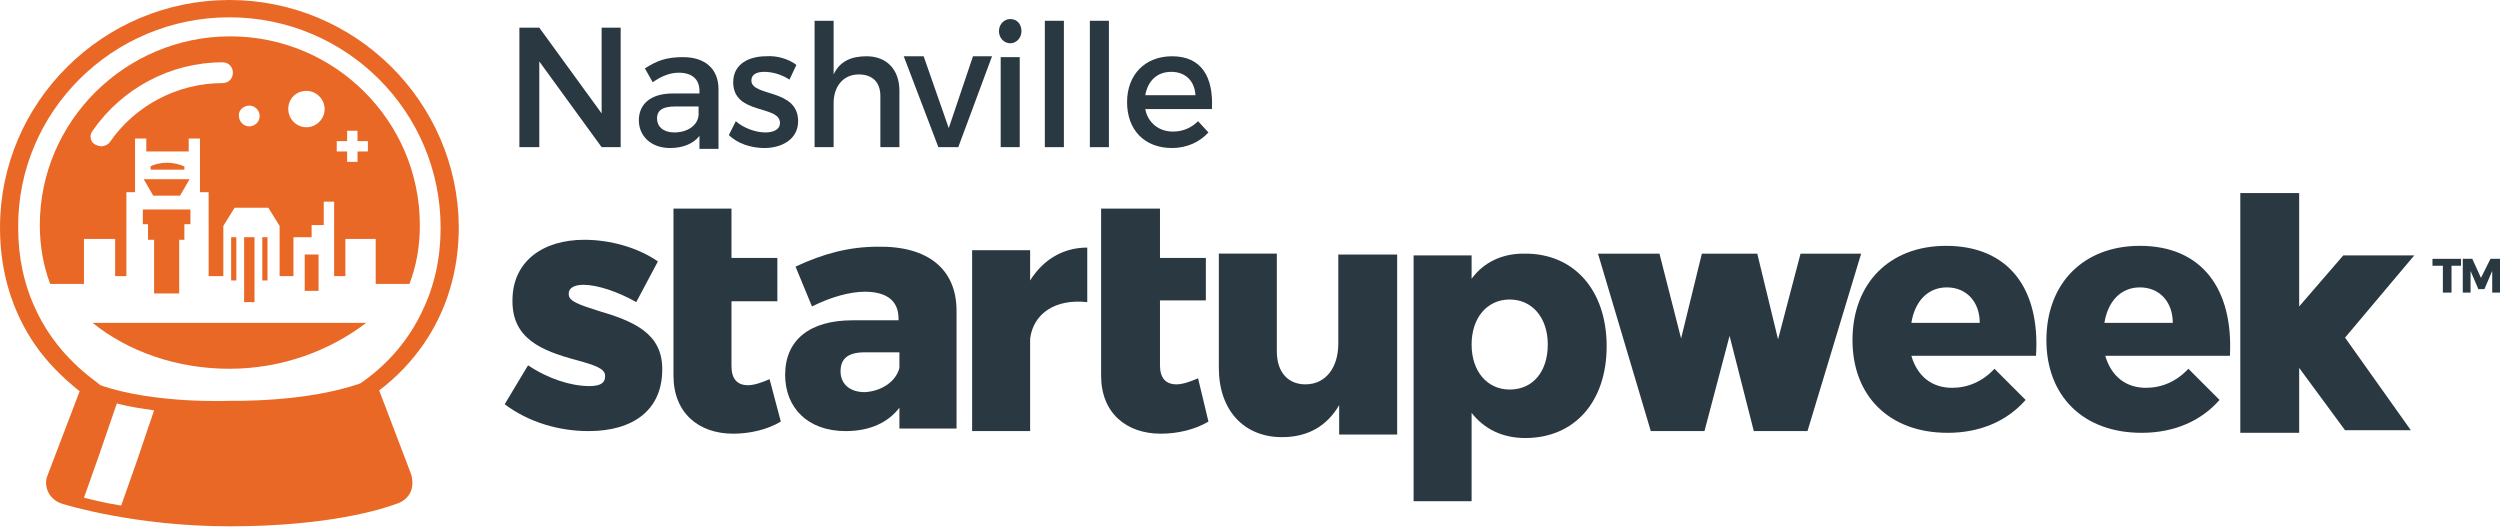 <?xml version="1.0" encoding="utf-8"?>
<!-- Generator: Adobe Illustrator 21.0.2, SVG Export Plug-In . SVG Version: 6.00 Build 0)  -->
<svg version="1.1" id="Capa_1" xmlns="http://www.w3.org/2000/svg" xmlns:xlink="http://www.w3.org/1999/xlink" x="0px" y="0px"
	 viewBox="0 0 288.8 60.9" style="enable-background:new 0 0 288.8 60.9;" xml:space="preserve">
<style type="text/css">
	.st0{fill:#2A3842;}
	.st1{fill:#EA6825;}
</style>
<title>NSW color Copy</title>
<desc>Created with Sketch.</desc>
<g id="NSW-color-Copy" transform="translate(80, 55)">
	<g id="NSW-grey" transform="translate(58, 8)">
		<path id="Fill-3" class="st0" d="M-34.1-20.5v-1.8h-4c-1.9,0-2.8,0.7-2.8,2.2c0,1.4,1,2.4,2.8,2.4C-36.2-17.8-34.5-18.9-34.1-20.5
			z M-27.5-27.1v13.6h-6.6v-2.4c-1.3,1.7-3.4,2.7-6.2,2.7c-4.4,0-7-2.7-7-6.5c0-4,2.8-6.3,7.8-6.3h5.3v-0.2c0-2-1.3-3.1-3.9-3.1
			c-1.7,0-3.9,0.6-6.1,1.7l-1.9-4.6c3.2-1.5,6.2-2.3,9.5-2.3C-30.8-34.6-27.5-31.9-27.5-27.1z"/>
		<path id="Fill-5" class="st0" d="M1.6-14.3c-1.5,0.9-3.5,1.4-5.5,1.4c-4,0-6.9-2.4-6.9-6.7v-9v-4.6v-5.7H-4v5.7h5.3v4.9H-4v7.5
			c0,1.5,0.7,2.2,1.9,2.2c0.7,0,1.6-0.3,2.5-0.7L1.6-14.3z"/>
		<path id="Fill-7" class="st0" d="M-12.4-34.4v6.3c-3.7-0.4-6.2,1.3-6.6,4.2v10.7h-6.7v-20.9h6.7v3.5C-17.5-33-15.2-34.4-12.4-34.4
			"/>
		<path id="Fill-9" class="st0" d="M23.4-33.7v20.9h-6.7v-3.4c-1.4,2.4-3.6,3.7-6.6,3.7c-4.4,0-7.3-3.1-7.3-8v-13.2h6.7v11.3
			c0,2.4,1.3,3.8,3.3,3.8c2.4,0,3.8-2,3.8-4.7v-10.3H23.4z"/>
		<path id="Fill-11" class="st0" d="M-60.2-33.2v-5.7h6.7v5.7h5.3v5h-5.3v7.5c0,1.5,0.7,2.2,1.9,2.2c0.7,0,1.6-0.3,2.5-0.7l1.3,4.9
			c-1.5,0.9-3.5,1.4-5.5,1.4c-4,0-6.9-2.4-6.9-6.7v-8.6"/>
		<path id="Fill-13" class="st0" d="M40.8-23.2c0-3.1-1.8-5.2-4.4-5.2c-2.6,0-4.4,2.1-4.4,5.2s1.8,5.2,4.4,5.2
			C39.1-18,40.8-20.1,40.8-23.2 M47.6-23c0,6.4-3.7,10.6-9.4,10.6c-2.6,0-4.7-1-6.2-2.9v10.2h-6.7v-28.4h6.7v2.7
			c1.4-1.9,3.5-2.9,6-2.9C43.8-33.8,47.6-29.5,47.6-23"/>
		<path id="Fill-15" class="st0" d="M-79.7-16.3l2.7-4.5c2.4,1.6,5,2.4,7.1,2.4c1.3,0,1.8-0.4,1.8-1.1v-0.1c0-0.8-1.1-1.2-3.3-1.8
			c-4.1-1.1-7.4-2.5-7.4-6.8v-0.1c0-4.5,3.5-7,8.3-7c3,0,6.2,0.9,8.5,2.5l-2.5,4.7c-2.1-1.2-4.5-2-6.1-2c-1.1,0-1.7,0.4-1.7,1v0.1
			c0,0.8,1.2,1.2,3.4,1.9c4.1,1.2,7.4,2.6,7.4,6.7v0.1c0,4.7-3.4,7.1-8.5,7.1C-73.4-13.2-76.9-14.2-79.7-16.3"/>
		<path id="Fill-17" class="st0" d="M90.7-25.7c0-2.4-1.5-4.1-3.8-4.1c-2.2,0-3.7,1.6-4.1,4.1H90.7z M97.2-21.9H82.8
			c0.7,2.4,2.4,3.7,4.7,3.7c1.8,0,3.5-0.7,4.9-2.2l3.6,3.6c-2.1,2.4-5.2,3.8-9,3.8c-6.8,0-11-4.3-11-10.7c0-6.6,4.3-10.9,10.8-10.9
			C94-34.6,97.7-29.7,97.2-21.9z"/>
		<path id="Fill-19" class="st0" d="M113-25.7c0-2.4-1.5-4.1-3.8-4.1c-2.2,0-3.7,1.6-4.1,4.1H113z M119.6-21.9h-14.4
			c0.7,2.4,2.4,3.7,4.7,3.7c1.8,0,3.5-0.7,4.9-2.2l3.6,3.6c-2.1,2.4-5.2,3.8-9,3.8c-6.8,0-11-4.3-11-10.7c0-6.6,4.3-10.9,10.8-10.9
			C116.3-34.6,120-29.7,119.6-21.9z"/>
		<polygon id="Fill-21" class="st0" points="140.9,-33.5 132.7,-33.5 127.6,-27.6 127.6,-40.7 120.8,-40.7 120.8,-13 127.6,-13 
			127.6,-18.7 127.6,-20.5 132.9,-13.3 140.5,-13.3 132.9,-24 		"/>
		<polygon id="Fill-23" class="st0" points="46.6,-33.7 53.7,-33.7 56.2,-23.9 58.6,-33.7 65,-33.7 67.4,-23.8 70,-33.7 77,-33.7 
			70.8,-13.2 64.6,-13.2 61.8,-24.2 58.9,-13.2 52.7,-13.2 		"/>
		<polygon id="Fill-25" class="st0" points="-68.5,-46 -75.7,-55.9 -75.7,-46 -78,-46 -78,-59.8 -75.7,-59.8 -68.5,-49.9 
			-68.5,-59.8 -66.3,-59.8 -66.3,-46 		"/>
		<path id="Fill-27" class="st0" d="M-57.3-49.7v-1H-60c-1.4,0-2.1,0.4-2.1,1.4c0,0.9,0.7,1.6,2,1.6C-58.6-47.7-57.4-48.5-57.3-49.7
			z M-57.2-47.3c-0.7,0.9-1.9,1.4-3.4,1.4c-2.2,0-3.6-1.4-3.6-3.2c0-1.9,1.4-3.1,3.9-3.1h3.1v-0.3c0-1.3-0.8-2.1-2.4-2.1
			c-1,0-2,0.4-3,1.1l-0.9-1.6c1.4-0.9,2.5-1.3,4.4-1.3c2.6,0,4.1,1.4,4.1,3.7l0,6.9h-2.2V-47.3z"/>
		<path id="Fill-29" class="st0" d="M-46-55.5l-0.8,1.7c-0.9-0.6-2-0.9-2.9-0.9c-0.9,0-1.5,0.3-1.5,1c0,1.9,5.4,0.9,5.4,4.7
			c0,2.1-1.9,3.1-3.9,3.1c-1.5,0-3.1-0.5-4.1-1.5L-53-49c0.9,0.8,2.3,1.3,3.4,1.3c0.9,0,1.7-0.3,1.7-1.1c0-2.1-5.4-0.9-5.4-4.7
			c0-2.1,1.8-3,3.8-3C-48.3-56.6-46.9-56.2-46-55.5"/>
		<path id="Fill-31" class="st0" d="M-34.1-52.5v6.5h-2.2v-5.9c0-1.6-0.9-2.5-2.5-2.5c-1.8,0-2.9,1.4-2.9,3.3v5.1h-2.2v-14.6h2.2
			v6.2c0.7-1.5,2-2.1,3.8-2.1C-35.6-56.5-34.1-55-34.1-52.5"/>
		<polygon id="Fill-33" class="st0" points="-29.6,-46 -33.6,-56.5 -31.3,-56.5 -28.4,-48.2 -25.6,-56.5 -23.4,-56.5 -27.3,-46 		
			"/>
		<path id="Fill-35" class="st0" d="M-22.4-46h2.2v-10.4h-2.2V-46z M-20-59.4c0,0.8-0.6,1.4-1.3,1.4c-0.7,0-1.3-0.6-1.3-1.4
			c0-0.8,0.6-1.4,1.3-1.4C-20.5-60.8-20-60.2-20-59.4z"/>
		<polygon id="Fill-37" class="st0" points="-17.3,-46 -15.1,-46 -15.1,-60.6 -17.3,-60.6 		"/>
		<polygon id="Fill-38" class="st0" points="-12.1,-46 -9.9,-46 -9.9,-60.6 -12.1,-60.6 		"/>
		<path id="Fill-39" class="st0" d="M0.1-52c-0.1-1.7-1.2-2.7-2.8-2.7c-1.6,0-2.7,1-3,2.7H0.1z M2-50.4h-7.7
			c0.3,1.6,1.6,2.6,3.2,2.6c1.1,0,2.1-0.4,2.9-1.2l1.2,1.3c-1,1.1-2.5,1.8-4.2,1.8c-3.2,0-5.2-2.1-5.2-5.3c0-3.2,2.1-5.3,5.2-5.3
			C0.8-56.5,2.2-54.1,2-50.4z"/>
		<polygon id="Fill-1" class="st0" points="146.3,-33.1 146.3,-32.3 145.2,-32.3 145.2,-29.2 144.2,-29.2 144.2,-32.3 143,-32.3 
			143,-33.1 		"/>
		<polygon id="Fill-2" class="st0" points="147.6,-33.1 148.6,-30.9 149.7,-33.1 150.8,-33.1 150.8,-29.2 149.9,-29.2 149.9,-31.7 
			149,-29.6 148.3,-29.6 147.4,-31.7 147.4,-29.2 146.5,-29.2 146.5,-33.1 		"/>
	</g>
	<g id="globe" transform="translate(0, 6)">
		<path id="Fill-55" class="st1" d="M-69.3-45.9c3.4-4.9,9-7.9,15-7.9c0.7,0,1.2,0.5,1.2,1.2c0,0.7-0.5,1.2-1.2,1.2
			c-5.2,0-10.1,2.6-13,6.8c-0.2,0.3-0.6,0.5-1,0.5c-0.2,0-0.5-0.1-0.7-0.2C-69.6-44.6-69.7-45.4-69.3-45.9z M-51.2-48.8
			c0.7,0,1.2,0.6,1.2,1.2c0,0.7-0.6,1.2-1.2,1.2c-0.7,0-1.2-0.6-1.2-1.2C-52.5-48.2-51.9-48.8-51.2-48.8z M-44.6-50.5
			c1.2,0,2.1,1,2.1,2.1c0,1.2-1,2.1-2.1,2.1c-1.2,0-2.1-1-2.1-2.1C-46.7-49.6-45.8-50.5-44.6-50.5z M-41.1-44.7h1.2v-1.2h1.2v1.2
			h1.2v1.2h-1.2v1.2h-1.2v-1.2h-1.2V-44.7z M-70.3-33.4h3.6v4.3h1.3v-9.7h1v-3v-1V-45h1.3v1.5h4.9V-45h1.3v2.2v1v3h1v9.7h1.7v-5.8
			l1.3-2.1h3.9l1.3,2.1v5.8h1.6v-4.5h2.1V-35h1.4v-2.7h1.2v2.7v0.7v5.2h1.3v-4.3h3.5v5.2h3.9c0.8-2.1,1.2-4.3,1.2-6.8
			c0-12-9.8-21.8-21.9-21.8S-75.4-47-75.4-35c0,2.4,0.4,4.7,1.2,6.8h3.9V-33.4z"/>
		<path id="Fill-56" class="st1" d="M-53.5-18.4c-6.1,0-11.7-2-15.8-5.3h31.6C-41.9-20.5-47.4-18.4-53.5-18.4z M-58.1-40.3l-1.1,1.9
			h-3.1l-1.1-1.9H-58.1z M-53.3-28.6h0.6v-5h-0.6V-28.6z M-51.8-26.1h1.2v-7.5h-1.2V-26.1z M-49.7-28.6h0.6v-5h-0.6V-28.6z"/>
		<polygon id="Fill-57" class="st1" points="-44.8,-27.4 -43.2,-27.4 -43.2,-31.6 -44.8,-31.6 		"/>
		<path id="Fill-58" class="st1" d="M-58.8-41.8c-0.4-0.2-1.1-0.4-1.9-0.4c-0.8,0-1.5,0.2-1.9,0.4v0.4h3.9V-41.8z"/>
		<polygon id="Fill-59" class="st1" points="-59.3,-27.1 -59.3,-33.3 -58.7,-33.3 -58.7,-35.1 -58,-35.1 -58,-36.8 -63.5,-36.8 
			-63.5,-35.1 -62.9,-35.1 -62.9,-33.3 -62.2,-33.3 -62.2,-27.1 		"/>
		<path id="Fill-60" class="st1" d="M-38.1-16.9l-0.3,0.2c-6.3,2.2-14.8,2-14.9,2c-0.1,0-8.8,0.4-15.1-1.8l-0.5-0.4
			c-3-2.2-5.4-5-6.9-8.2c-1.4-2.9-2.1-6.1-2.1-9.6C-78-48.1-67-59-53.5-59c13.5,0,24.4,10.9,24.4,24.3c0,3.5-0.7,6.7-2.1,9.6
			C-32.7-21.9-35-19.1-38.1-16.9z M-64.2-7.7l-1.8,5.1c-2-0.3-3.4-0.7-4.3-0.9l1.7-4.8l2.1-6.1c1.4,0.4,2.9,0.6,4.3,0.8L-64.2-7.7z
			 M-53.5-61C-68.1-61-80-49.2-80-34.7c0,5.1,1.4,9.7,4.1,13.6c1.4,2,3.1,3.7,5.1,5.3l-1.3,3.4l-2.4,6.3c-0.3,0.7-0.2,1.4,0.1,2
			c0.3,0.6,0.9,1.1,1.6,1.3c0.3,0.1,8.4,2.6,19.3,2.6c11.5,0,17.7-2,19.3-2.6l0,0c0.7-0.2,1.3-0.7,1.6-1.3c0.3-0.6,0.3-1.4,0.1-2.1
			l-2.4-6.3l-1.3-3.4c2-1.5,3.7-3.3,5.1-5.3c2.7-3.9,4.1-8.5,4.1-13.6C-27.1-49.2-38.9-61-53.5-61z"/>
	</g>
</g>
</svg>
